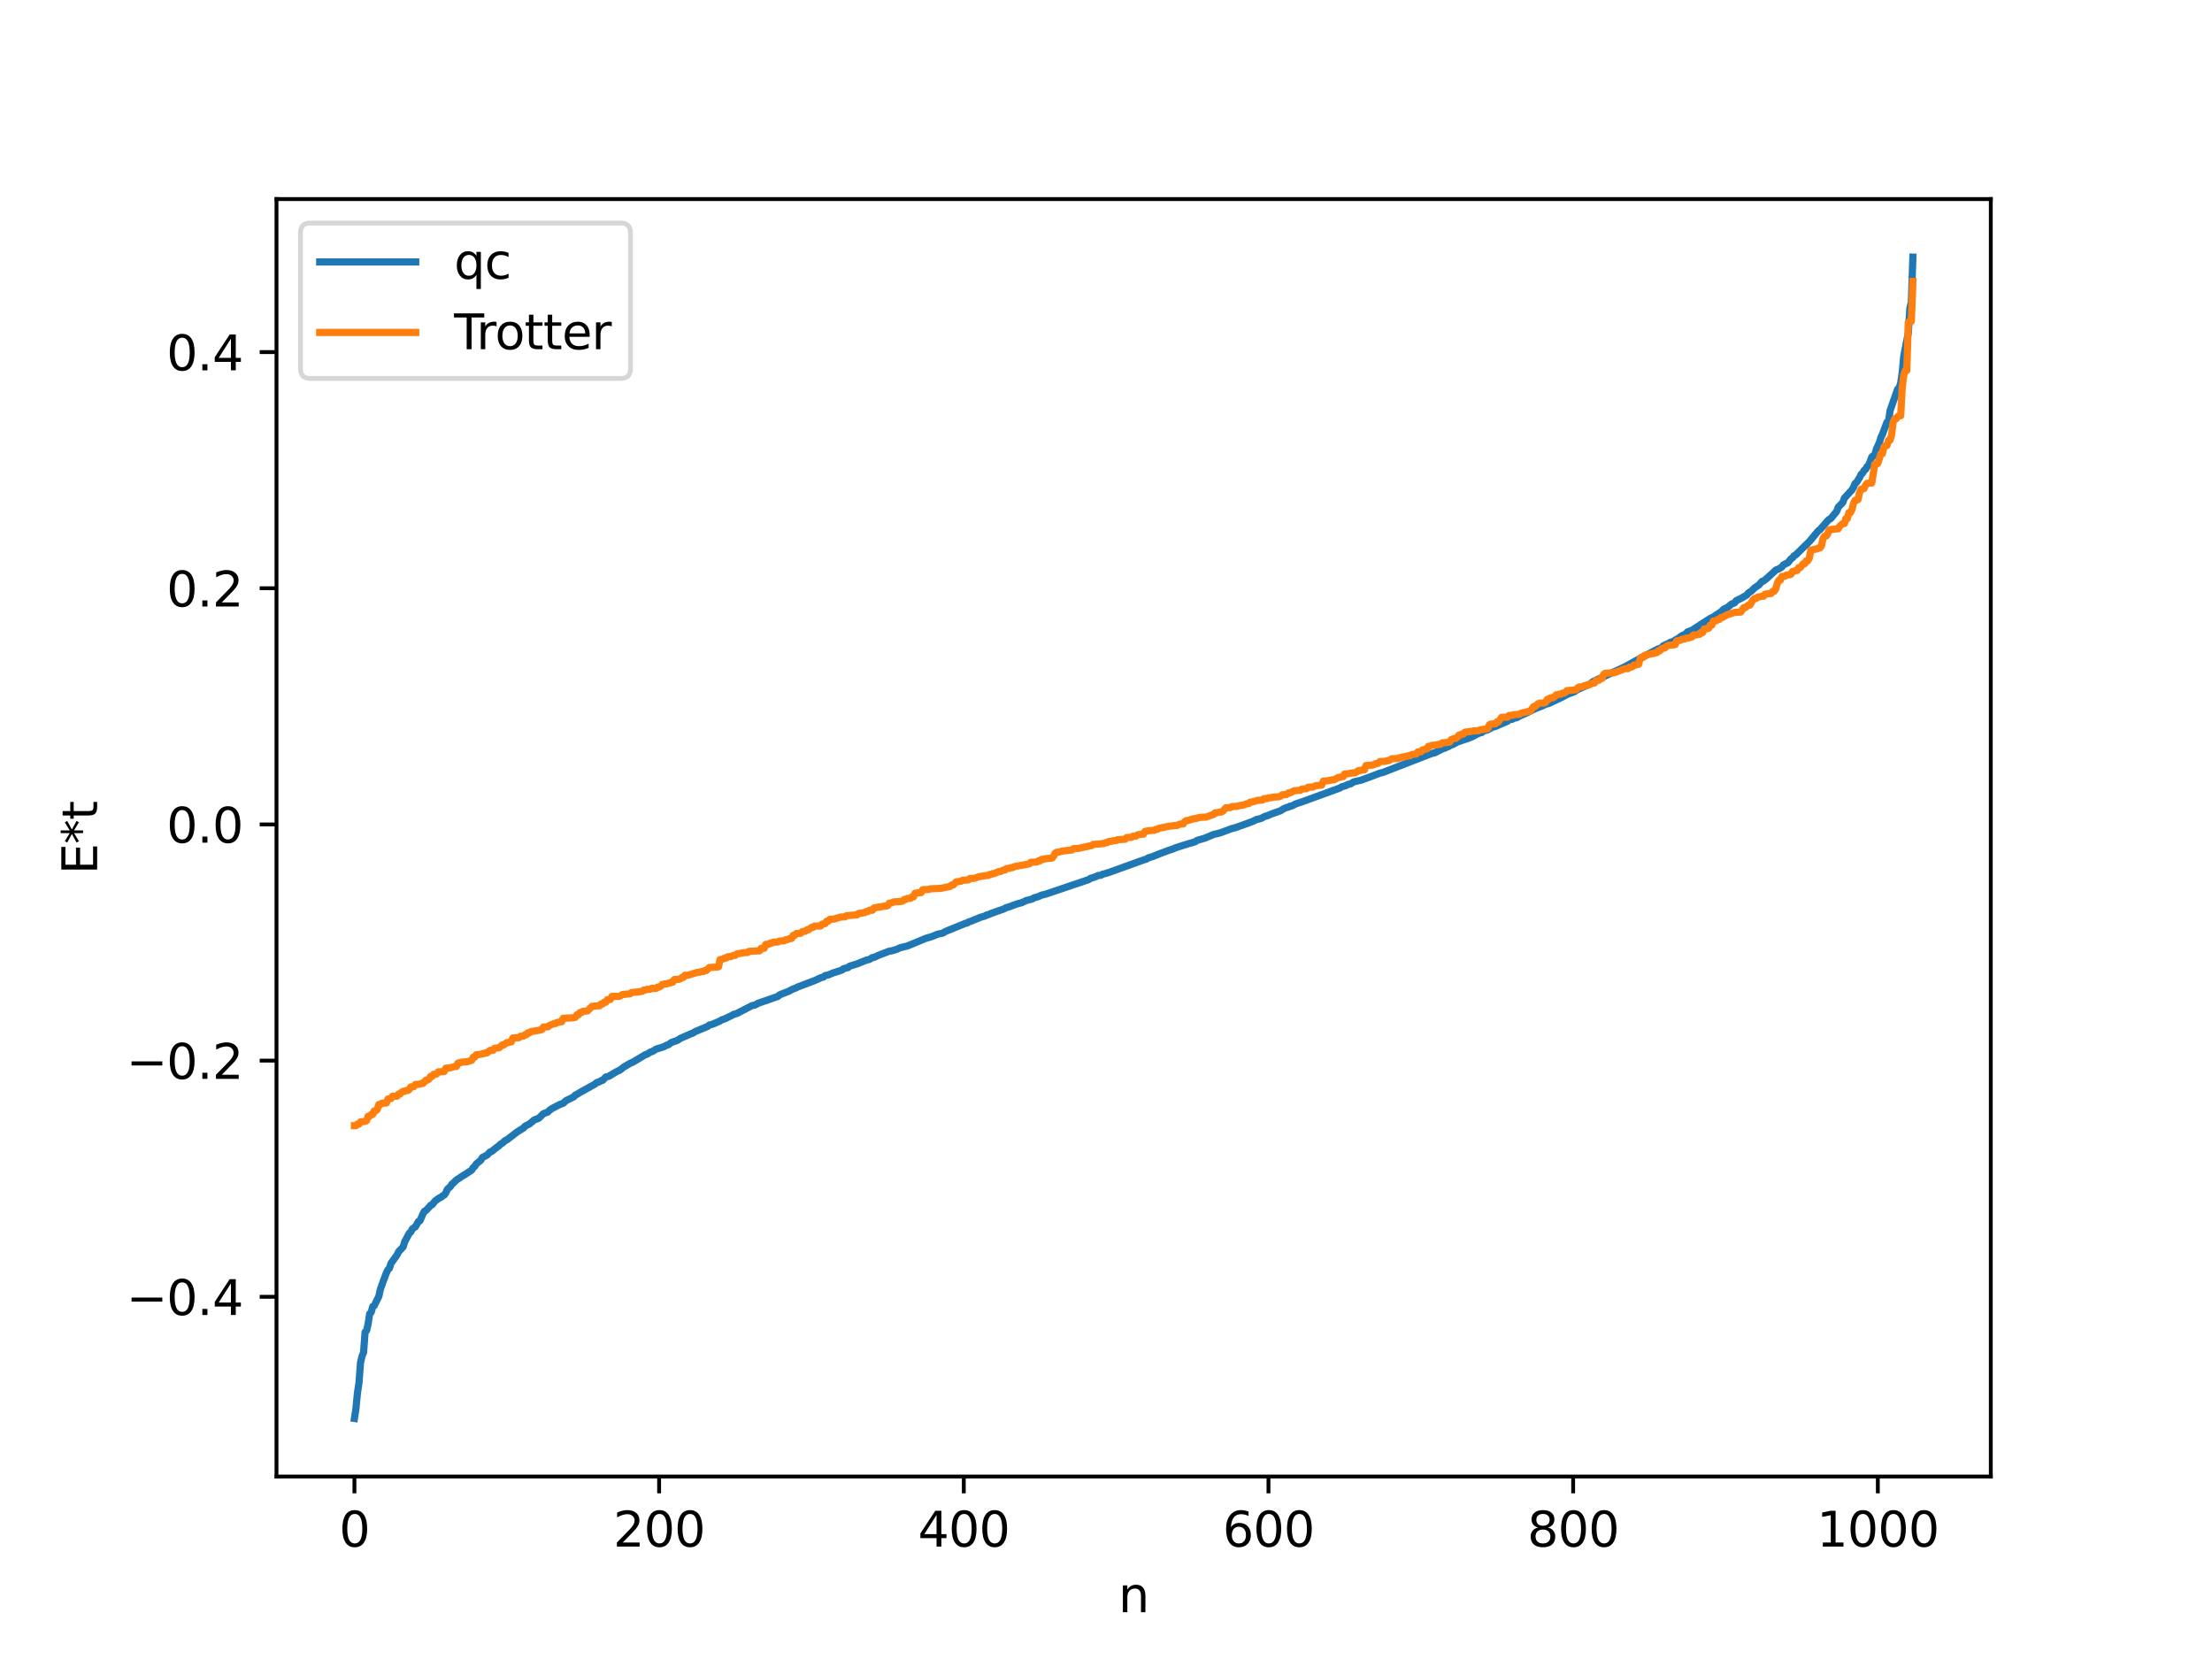 <?xml version="1.0" encoding="utf-8" standalone="no"?>
<!DOCTYPE svg PUBLIC "-//W3C//DTD SVG 1.1//EN"
  "http://www.w3.org/Graphics/SVG/1.1/DTD/svg11.dtd">
<svg xmlns:xlink="http://www.w3.org/1999/xlink" width="460.8pt" height="345.6pt" viewBox="0 0 460.8 345.6" xmlns="http://www.w3.org/2000/svg" version="1.1">
 <defs>
  <style type="text/css">*{stroke-linejoin: round; stroke-linecap: butt}</style>
 </defs>
 <g id="figure_1">
  <g id="patch_1">
   <path d="M 0 345.6 
L 460.8 345.6 
L 460.8 0 
L 0 0 
z
" style="fill: #ffffff"/>
  </g>
  <g id="axes_1">
   <g id="patch_2">
    <path d="M 57.6 307.584 
L 414.72 307.584 
L 414.72 41.472 
L 57.6 41.472 
z
" style="fill: #ffffff"/>
   </g>
   <g id="matplotlib.axis_1">
    <g id="xtick_1">
     <g id="line2d_1">
      <defs>
       <path id="m1b4efe8c52" d="M 0 0 
L 0 3.5 
" style="stroke: #000000; stroke-width: 0.8"/>
      </defs>
      <g>
       <use xlink:href="#m1b4efe8c52" x="73.833" y="307.584" style="stroke: #000000; stroke-width: 0.8"/>
      </g>
     </g>
     <g id="text_1">
      <!-- 0 -->
      <g transform="translate(70.651 322.182) scale(0.1 -0.1)">
       <defs>
        <path id="DejaVuSans-30" d="M 2034 4250 
Q 1547 4250 1301 3770 
Q 1056 3291 1056 2328 
Q 1056 1369 1301 889 
Q 1547 409 2034 409 
Q 2525 409 2770 889 
Q 3016 1369 3016 2328 
Q 3016 3291 2770 3770 
Q 2525 4250 2034 4250 
z
M 2034 4750 
Q 2819 4750 3233 4129 
Q 3647 3509 3647 2328 
Q 3647 1150 3233 529 
Q 2819 -91 2034 -91 
Q 1250 -91 836 529 
Q 422 1150 422 2328 
Q 422 3509 836 4129 
Q 1250 4750 2034 4750 
z
" transform="scale(0.016)"/>
       </defs>
       <use xlink:href="#DejaVuSans-30"/>
      </g>
     </g>
    </g>
    <g id="xtick_2">
     <g id="line2d_2">
      <g>
       <use xlink:href="#m1b4efe8c52" x="137.304" y="307.584" style="stroke: #000000; stroke-width: 0.8"/>
      </g>
     </g>
     <g id="text_2">
      <!-- 200 -->
      <g transform="translate(127.76 322.182) scale(0.1 -0.1)">
       <defs>
        <path id="DejaVuSans-32" d="M 1228 531 
L 3431 531 
L 3431 0 
L 469 0 
L 469 531 
Q 828 903 1448 1529 
Q 2069 2156 2228 2338 
Q 2531 2678 2651 2914 
Q 2772 3150 2772 3378 
Q 2772 3750 2511 3984 
Q 2250 4219 1831 4219 
Q 1534 4219 1204 4116 
Q 875 4013 500 3803 
L 500 4441 
Q 881 4594 1212 4672 
Q 1544 4750 1819 4750 
Q 2544 4750 2975 4387 
Q 3406 4025 3406 3419 
Q 3406 3131 3298 2873 
Q 3191 2616 2906 2266 
Q 2828 2175 2409 1742 
Q 1991 1309 1228 531 
z
" transform="scale(0.016)"/>
       </defs>
       <use xlink:href="#DejaVuSans-32"/>
       <use xlink:href="#DejaVuSans-30" x="63.623"/>
       <use xlink:href="#DejaVuSans-30" x="127.246"/>
      </g>
     </g>
    </g>
    <g id="xtick_3">
     <g id="line2d_3">
      <g>
       <use xlink:href="#m1b4efe8c52" x="200.775" y="307.584" style="stroke: #000000; stroke-width: 0.8"/>
      </g>
     </g>
     <g id="text_3">
      <!-- 400 -->
      <g transform="translate(191.231 322.182) scale(0.1 -0.1)">
       <defs>
        <path id="DejaVuSans-34" d="M 2419 4116 
L 825 1625 
L 2419 1625 
L 2419 4116 
z
M 2253 4666 
L 3047 4666 
L 3047 1625 
L 3713 1625 
L 3713 1100 
L 3047 1100 
L 3047 0 
L 2419 0 
L 2419 1100 
L 313 1100 
L 313 1709 
L 2253 4666 
z
" transform="scale(0.016)"/>
       </defs>
       <use xlink:href="#DejaVuSans-34"/>
       <use xlink:href="#DejaVuSans-30" x="63.623"/>
       <use xlink:href="#DejaVuSans-30" x="127.246"/>
      </g>
     </g>
    </g>
    <g id="xtick_4">
     <g id="line2d_4">
      <g>
       <use xlink:href="#m1b4efe8c52" x="264.246" y="307.584" style="stroke: #000000; stroke-width: 0.8"/>
      </g>
     </g>
     <g id="text_4">
      <!-- 600 -->
      <g transform="translate(254.702 322.182) scale(0.1 -0.1)">
       <defs>
        <path id="DejaVuSans-36" d="M 2113 2584 
Q 1688 2584 1439 2293 
Q 1191 2003 1191 1497 
Q 1191 994 1439 701 
Q 1688 409 2113 409 
Q 2538 409 2786 701 
Q 3034 994 3034 1497 
Q 3034 2003 2786 2293 
Q 2538 2584 2113 2584 
z
M 3366 4563 
L 3366 3988 
Q 3128 4100 2886 4159 
Q 2644 4219 2406 4219 
Q 1781 4219 1451 3797 
Q 1122 3375 1075 2522 
Q 1259 2794 1537 2939 
Q 1816 3084 2150 3084 
Q 2853 3084 3261 2657 
Q 3669 2231 3669 1497 
Q 3669 778 3244 343 
Q 2819 -91 2113 -91 
Q 1303 -91 875 529 
Q 447 1150 447 2328 
Q 447 3434 972 4092 
Q 1497 4750 2381 4750 
Q 2619 4750 2861 4703 
Q 3103 4656 3366 4563 
z
" transform="scale(0.016)"/>
       </defs>
       <use xlink:href="#DejaVuSans-36"/>
       <use xlink:href="#DejaVuSans-30" x="63.623"/>
       <use xlink:href="#DejaVuSans-30" x="127.246"/>
      </g>
     </g>
    </g>
    <g id="xtick_5">
     <g id="line2d_5">
      <g>
       <use xlink:href="#m1b4efe8c52" x="327.717" y="307.584" style="stroke: #000000; stroke-width: 0.8"/>
      </g>
     </g>
     <g id="text_5">
      <!-- 800 -->
      <g transform="translate(318.173 322.182) scale(0.1 -0.1)">
       <defs>
        <path id="DejaVuSans-38" d="M 2034 2216 
Q 1584 2216 1326 1975 
Q 1069 1734 1069 1313 
Q 1069 891 1326 650 
Q 1584 409 2034 409 
Q 2484 409 2743 651 
Q 3003 894 3003 1313 
Q 3003 1734 2745 1975 
Q 2488 2216 2034 2216 
z
M 1403 2484 
Q 997 2584 770 2862 
Q 544 3141 544 3541 
Q 544 4100 942 4425 
Q 1341 4750 2034 4750 
Q 2731 4750 3128 4425 
Q 3525 4100 3525 3541 
Q 3525 3141 3298 2862 
Q 3072 2584 2669 2484 
Q 3125 2378 3379 2068 
Q 3634 1759 3634 1313 
Q 3634 634 3220 271 
Q 2806 -91 2034 -91 
Q 1263 -91 848 271 
Q 434 634 434 1313 
Q 434 1759 690 2068 
Q 947 2378 1403 2484 
z
M 1172 3481 
Q 1172 3119 1398 2916 
Q 1625 2713 2034 2713 
Q 2441 2713 2670 2916 
Q 2900 3119 2900 3481 
Q 2900 3844 2670 4047 
Q 2441 4250 2034 4250 
Q 1625 4250 1398 4047 
Q 1172 3844 1172 3481 
z
" transform="scale(0.016)"/>
       </defs>
       <use xlink:href="#DejaVuSans-38"/>
       <use xlink:href="#DejaVuSans-30" x="63.623"/>
       <use xlink:href="#DejaVuSans-30" x="127.246"/>
      </g>
     </g>
    </g>
    <g id="xtick_6">
     <g id="line2d_6">
      <g>
       <use xlink:href="#m1b4efe8c52" x="391.188" y="307.584" style="stroke: #000000; stroke-width: 0.8"/>
      </g>
     </g>
     <g id="text_6">
      <!-- 1000 -->
      <g transform="translate(378.463 322.182) scale(0.1 -0.1)">
       <defs>
        <path id="DejaVuSans-31" d="M 794 531 
L 1825 531 
L 1825 4091 
L 703 3866 
L 703 4441 
L 1819 4666 
L 2450 4666 
L 2450 531 
L 3481 531 
L 3481 0 
L 794 0 
L 794 531 
z
" transform="scale(0.016)"/>
       </defs>
       <use xlink:href="#DejaVuSans-31"/>
       <use xlink:href="#DejaVuSans-30" x="63.623"/>
       <use xlink:href="#DejaVuSans-30" x="127.246"/>
       <use xlink:href="#DejaVuSans-30" x="190.869"/>
      </g>
     </g>
    </g>
    <g id="text_7">
     <!-- n -->
     <g transform="translate(232.991 335.861) scale(0.1 -0.1)">
      <defs>
       <path id="DejaVuSans-6e" d="M 3513 2113 
L 3513 0 
L 2938 0 
L 2938 2094 
Q 2938 2591 2744 2837 
Q 2550 3084 2163 3084 
Q 1697 3084 1428 2787 
Q 1159 2491 1159 1978 
L 1159 0 
L 581 0 
L 581 3500 
L 1159 3500 
L 1159 2956 
Q 1366 3272 1645 3428 
Q 1925 3584 2291 3584 
Q 2894 3584 3203 3211 
Q 3513 2838 3513 2113 
z
" transform="scale(0.016)"/>
      </defs>
      <use xlink:href="#DejaVuSans-6e"/>
     </g>
    </g>
   </g>
   <g id="matplotlib.axis_2">
    <g id="ytick_1">
     <g id="line2d_7">
      <defs>
       <path id="mec7c86ef00" d="M 0 0 
L -3.5 0 
" style="stroke: #000000; stroke-width: 0.8"/>
      </defs>
      <g>
       <use xlink:href="#mec7c86ef00" x="57.6" y="270.141" style="stroke: #000000; stroke-width: 0.8"/>
      </g>
     </g>
     <g id="text_8">
      <!-- −0.4 -->
      <g transform="translate(26.317 273.94) scale(0.1 -0.1)">
       <defs>
        <path id="DejaVuSans-2212" d="M 678 2272 
L 4684 2272 
L 4684 1741 
L 678 1741 
L 678 2272 
z
" transform="scale(0.016)"/>
        <path id="DejaVuSans-2e" d="M 684 794 
L 1344 794 
L 1344 0 
L 684 0 
L 684 794 
z
" transform="scale(0.016)"/>
       </defs>
       <use xlink:href="#DejaVuSans-2212"/>
       <use xlink:href="#DejaVuSans-30" x="83.789"/>
       <use xlink:href="#DejaVuSans-2e" x="147.412"/>
       <use xlink:href="#DejaVuSans-34" x="179.199"/>
      </g>
     </g>
    </g>
    <g id="ytick_2">
     <g id="line2d_8">
      <g>
       <use xlink:href="#mec7c86ef00" x="57.6" y="220.943" style="stroke: #000000; stroke-width: 0.8"/>
      </g>
     </g>
     <g id="text_9">
      <!-- −0.2 -->
      <g transform="translate(26.317 224.742) scale(0.1 -0.1)">
       <use xlink:href="#DejaVuSans-2212"/>
       <use xlink:href="#DejaVuSans-30" x="83.789"/>
       <use xlink:href="#DejaVuSans-2e" x="147.412"/>
       <use xlink:href="#DejaVuSans-32" x="179.199"/>
      </g>
     </g>
    </g>
    <g id="ytick_3">
     <g id="line2d_9">
      <g>
       <use xlink:href="#mec7c86ef00" x="57.6" y="171.744" style="stroke: #000000; stroke-width: 0.8"/>
      </g>
     </g>
     <g id="text_10">
      <!-- 0.0 -->
      <g transform="translate(34.697 175.544) scale(0.1 -0.1)">
       <use xlink:href="#DejaVuSans-30"/>
       <use xlink:href="#DejaVuSans-2e" x="63.623"/>
       <use xlink:href="#DejaVuSans-30" x="95.41"/>
      </g>
     </g>
    </g>
    <g id="ytick_4">
     <g id="line2d_10">
      <g>
       <use xlink:href="#mec7c86ef00" x="57.6" y="122.546" style="stroke: #000000; stroke-width: 0.8"/>
      </g>
     </g>
     <g id="text_11">
      <!-- 0.2 -->
      <g transform="translate(34.697 126.345) scale(0.1 -0.1)">
       <use xlink:href="#DejaVuSans-30"/>
       <use xlink:href="#DejaVuSans-2e" x="63.623"/>
       <use xlink:href="#DejaVuSans-32" x="95.41"/>
      </g>
     </g>
    </g>
    <g id="ytick_5">
     <g id="line2d_11">
      <g>
       <use xlink:href="#mec7c86ef00" x="57.6" y="73.348" style="stroke: #000000; stroke-width: 0.8"/>
      </g>
     </g>
     <g id="text_12">
      <!-- 0.4 -->
      <g transform="translate(34.697 77.147) scale(0.1 -0.1)">
       <use xlink:href="#DejaVuSans-30"/>
       <use xlink:href="#DejaVuSans-2e" x="63.623"/>
       <use xlink:href="#DejaVuSans-34" x="95.41"/>
      </g>
     </g>
    </g>
    <g id="text_13">
     <!-- E*t -->
     <g transform="translate(20.238 182.148) rotate(-90) scale(0.1 -0.1)">
      <defs>
       <path id="DejaVuSans-45" d="M 628 4666 
L 3578 4666 
L 3578 4134 
L 1259 4134 
L 1259 2753 
L 3481 2753 
L 3481 2222 
L 1259 2222 
L 1259 531 
L 3634 531 
L 3634 0 
L 628 0 
L 628 4666 
z
" transform="scale(0.016)"/>
       <path id="DejaVuSans-2a" d="M 3009 3897 
L 1888 3291 
L 3009 2681 
L 2828 2375 
L 1778 3009 
L 1778 1831 
L 1422 1831 
L 1422 3009 
L 372 2375 
L 191 2681 
L 1313 3291 
L 191 3897 
L 372 4206 
L 1422 3572 
L 1422 4750 
L 1778 4750 
L 1778 3572 
L 2828 4206 
L 3009 3897 
z
" transform="scale(0.016)"/>
       <path id="DejaVuSans-74" d="M 1172 4494 
L 1172 3500 
L 2356 3500 
L 2356 3053 
L 1172 3053 
L 1172 1153 
Q 1172 725 1289 603 
Q 1406 481 1766 481 
L 2356 481 
L 2356 0 
L 1766 0 
Q 1100 0 847 248 
Q 594 497 594 1153 
L 594 3053 
L 172 3053 
L 172 3500 
L 594 3500 
L 594 4494 
L 1172 4494 
z
" transform="scale(0.016)"/>
      </defs>
      <use xlink:href="#DejaVuSans-45"/>
      <use xlink:href="#DejaVuSans-2a" x="63.184"/>
      <use xlink:href="#DejaVuSans-74" x="113.184"/>
     </g>
    </g>
   </g>
   <g id="line2d_12">
    <path d="M 73.833 295.488 
L 74.15 293.429 
L 74.467 290.146 
L 74.785 288.065 
L 75.102 283.866 
L 75.42 282.508 
L 75.737 281.754 
L 76.054 277.505 
L 76.372 277.158 
L 76.689 275.78 
L 77.006 273.693 
L 77.324 273.367 
L 77.641 272.177 
L 77.958 272.005 
L 78.91 270.078 
L 79.228 268.625 
L 79.862 266.84 
L 80.497 265.137 
L 80.815 264.506 
L 81.132 264.2 
L 81.449 263.186 
L 82.719 261.411 
L 83.036 260.757 
L 83.988 259.74 
L 84.305 258.69 
L 85.258 256.902 
L 85.575 256.638 
L 85.892 256.008 
L 86.527 255.569 
L 87.162 254.46 
L 87.479 254.326 
L 88.114 252.871 
L 88.431 252.314 
L 88.748 252.156 
L 89.383 251.469 
L 89.7 251.087 
L 90.018 250.976 
L 90.653 250.171 
L 91.605 249.505 
L 91.922 249.395 
L 92.239 249.081 
L 92.557 248.931 
L 92.874 248.468 
L 93.191 247.745 
L 93.826 247.184 
L 94.143 246.69 
L 94.461 246.434 
L 95.096 245.795 
L 95.73 245.389 
L 96.365 244.958 
L 97 244.589 
L 98.269 243.742 
L 98.586 243.214 
L 98.904 242.98 
L 99.221 242.456 
L 100.173 241.684 
L 100.491 241.118 
L 101.443 240.642 
L 102.077 239.973 
L 102.395 239.883 
L 103.347 239.116 
L 103.981 238.659 
L 104.299 238.327 
L 104.616 238.167 
L 105.251 237.587 
L 105.568 237.469 
L 107.79 235.759 
L 109.059 234.983 
L 109.377 234.604 
L 110.329 234.114 
L 111.281 233.312 
L 112.233 232.949 
L 113.185 232.011 
L 114.137 231.648 
L 114.454 231.293 
L 115.089 230.873 
L 116.676 230.059 
L 117.31 229.837 
L 117.945 229.269 
L 119.532 228.487 
L 119.849 228.117 
L 120.167 227.985 
L 120.801 227.585 
L 123.975 225.823 
L 124.292 225.518 
L 124.927 225.338 
L 125.244 225.093 
L 125.562 225.045 
L 126.196 224.362 
L 126.831 224.211 
L 128.1 223.436 
L 128.735 223.093 
L 129.053 222.982 
L 130.005 222.242 
L 131.274 221.505 
L 131.909 221.223 
L 134.448 219.704 
L 134.765 219.622 
L 135.4 219.21 
L 136.034 218.972 
L 136.669 218.55 
L 138.256 218.067 
L 138.891 217.726 
L 139.208 217.657 
L 139.843 217.172 
L 141.112 216.734 
L 141.747 216.308 
L 143.334 215.62 
L 143.968 215.336 
L 144.286 215.236 
L 144.92 214.86 
L 147.459 213.802 
L 147.777 213.513 
L 148.094 213.468 
L 148.729 213.245 
L 149.998 212.678 
L 150.315 212.47 
L 150.95 212.263 
L 152.537 211.49 
L 152.854 211.31 
L 153.489 211.128 
L 156.662 209.49 
L 157.297 209.361 
L 157.932 209.001 
L 162.058 207.575 
L 162.375 207.262 
L 163.644 206.749 
L 164.279 206.512 
L 165.231 206.004 
L 165.548 205.929 
L 166.183 205.6 
L 169.674 204.288 
L 170.943 203.7 
L 171.578 203.518 
L 171.896 203.225 
L 172.53 203.11 
L 173.482 202.701 
L 175.386 202.092 
L 175.704 201.808 
L 176.656 201.562 
L 176.973 201.276 
L 178.56 200.786 
L 180.464 200.023 
L 181.099 199.872 
L 181.734 199.477 
L 182.051 199.463 
L 183.003 199.009 
L 183.955 198.639 
L 185.224 198.159 
L 185.859 198.057 
L 186.811 197.761 
L 187.446 197.45 
L 189.033 197.064 
L 192.841 195.482 
L 194.11 195.115 
L 195.38 194.589 
L 196.332 194.412 
L 196.967 194.04 
L 201.092 192.357 
L 201.41 192.308 
L 201.727 192.081 
L 202.362 191.873 
L 204.266 191.084 
L 205.218 190.812 
L 205.535 190.603 
L 205.853 190.558 
L 206.487 190.279 
L 208.391 189.605 
L 209.026 189.39 
L 209.661 189.06 
L 210.296 188.889 
L 211.565 188.403 
L 212.2 188.206 
L 212.834 188.05 
L 213.786 187.603 
L 215.056 187.27 
L 215.373 187.049 
L 216.325 186.779 
L 216.96 186.479 
L 217.912 186.241 
L 226.798 183.238 
L 227.115 183.004 
L 228.385 182.585 
L 228.702 182.398 
L 229.337 182.329 
L 229.654 182.135 
L 230.924 181.776 
L 237.588 179.371 
L 238.54 179.044 
L 238.858 178.957 
L 239.175 178.719 
L 240.127 178.434 
L 241.714 177.796 
L 243.618 177.086 
L 244.253 176.899 
L 244.887 176.611 
L 246.157 176.201 
L 247.743 175.712 
L 248.378 175.539 
L 249.013 175.335 
L 249.33 175.085 
L 250.917 174.62 
L 251.552 174.367 
L 252.821 173.829 
L 254.091 173.535 
L 256.629 172.6 
L 257.264 172.45 
L 259.168 171.772 
L 261.072 171.073 
L 261.707 170.738 
L 262.659 170.505 
L 263.611 170.018 
L 263.929 169.976 
L 264.881 169.562 
L 266.785 168.886 
L 267.42 168.475 
L 268.054 168.205 
L 268.372 168.159 
L 268.689 167.952 
L 269.006 167.931 
L 269.958 167.459 
L 271.545 166.923 
L 279.162 164.138 
L 279.479 163.913 
L 280.431 163.639 
L 280.748 163.431 
L 281.383 163.281 
L 282.018 162.876 
L 283.605 162.505 
L 286.143 161.564 
L 287.413 161.071 
L 288.048 160.927 
L 298.203 156.979 
L 298.838 156.837 
L 300.742 155.897 
L 301.059 155.839 
L 301.377 155.624 
L 301.694 155.556 
L 302.329 155.175 
L 302.646 155.107 
L 303.598 154.569 
L 305.82 153.823 
L 306.772 153.434 
L 307.724 152.923 
L 308.358 152.649 
L 308.676 152.602 
L 308.993 152.316 
L 309.945 152.009 
L 310.897 151.503 
L 311.532 151.329 
L 314.071 150.229 
L 314.388 149.931 
L 315.023 149.841 
L 315.34 149.642 
L 315.975 149.5 
L 316.61 149.148 
L 317.244 148.854 
L 317.879 148.595 
L 320.1 147.495 
L 321.053 147.163 
L 322.005 146.703 
L 322.639 146.55 
L 325.496 145.191 
L 326.448 144.661 
L 328.034 144.063 
L 328.669 143.621 
L 331.208 142.515 
L 331.843 141.994 
L 338.507 138.895 
L 341.998 136.961 
L 345.489 135.147 
L 345.806 135.099 
L 346.124 134.934 
L 346.441 134.564 
L 347.076 134.263 
L 347.71 133.965 
L 348.028 133.772 
L 348.662 133.62 
L 348.98 133.33 
L 349.615 133.005 
L 350.249 132.501 
L 351.201 132.053 
L 351.519 131.64 
L 352.471 131.297 
L 356.279 128.815 
L 356.914 128.558 
L 357.548 128.079 
L 358.5 127.488 
L 359.135 126.866 
L 359.77 126.608 
L 360.722 125.833 
L 361.357 125.58 
L 361.674 125.137 
L 362.626 124.679 
L 363.896 123.955 
L 364.213 123.526 
L 364.848 123.139 
L 365.482 122.491 
L 366.434 121.825 
L 367.069 121.108 
L 367.386 121.037 
L 368.021 120.525 
L 369.608 119.071 
L 369.925 118.752 
L 370.56 118.519 
L 371.195 118.111 
L 371.512 117.672 
L 372.464 117.217 
L 373.099 116.411 
L 373.416 116.216 
L 373.734 115.782 
L 374.051 115.621 
L 376.907 112.834 
L 378.811 110.549 
L 379.129 110.336 
L 380.715 108.513 
L 381.033 108.201 
L 381.35 108.056 
L 382.62 106.521 
L 382.937 105.651 
L 383.889 104.683 
L 384.206 103.784 
L 385.793 102.056 
L 386.11 101.529 
L 386.428 100.731 
L 386.745 100.497 
L 387.38 99.488 
L 387.697 98.816 
L 388.015 98.529 
L 388.332 98.006 
L 388.649 97.747 
L 388.967 97.177 
L 389.284 96.926 
L 389.919 95.227 
L 390.236 94.95 
L 390.553 94.882 
L 390.871 93.597 
L 391.505 92.206 
L 391.823 91.13 
L 392.14 90.48 
L 393.092 87.943 
L 393.41 87.838 
L 393.727 85.562 
L 395.314 81.057 
L 395.631 80.806 
L 395.948 79.833 
L 396.266 77.604 
L 396.583 74.202 
L 397.535 69.332 
L 397.853 64.319 
L 398.17 62.919 
L 398.487 53.568 
L 398.487 53.568 
" clip-path="url(#p89cc7b7863)" style="fill: none; stroke: #1f77b4; stroke-width: 1.5; stroke-linecap: square"/>
   </g>
   <g id="line2d_13">
    <path d="M 73.833 234.504 
L 74.15 234.504 
L 74.467 234.166 
L 74.785 234.166 
L 75.102 233.702 
L 76.054 233.615 
L 76.372 233.434 
L 76.689 232.532 
L 77.006 232.532 
L 77.324 232.158 
L 77.641 232.158 
L 77.958 231.409 
L 78.276 231.409 
L 78.593 231.14 
L 78.91 230.091 
L 79.228 230.091 
L 79.545 229.828 
L 80.497 229.771 
L 80.815 228.953 
L 81.449 228.852 
L 81.767 228.366 
L 82.719 228.354 
L 83.036 227.9 
L 83.353 227.9 
L 83.671 227.505 
L 83.988 227.346 
L 84.305 227.346 
L 84.623 227.17 
L 84.94 227.17 
L 85.258 226.965 
L 85.575 226.425 
L 86.21 226.365 
L 86.527 225.916 
L 87.479 225.859 
L 87.796 225.693 
L 88.114 225.693 
L 88.748 225.005 
L 89.066 225.005 
L 89.383 224.768 
L 89.7 224.226 
L 90.018 224.226 
L 90.335 223.794 
L 90.97 223.726 
L 91.287 223.289 
L 92.557 223.221 
L 92.874 222.522 
L 93.826 222.433 
L 94.778 222.159 
L 95.096 222.159 
L 95.413 221.446 
L 95.73 221.446 
L 96.048 221.277 
L 97.317 221.177 
L 98.269 220.869 
L 98.586 220.219 
L 98.904 220.219 
L 99.221 219.72 
L 100.173 219.639 
L 100.491 219.488 
L 100.808 219.488 
L 101.125 219.335 
L 101.443 219.335 
L 102.077 218.809 
L 102.712 218.8 
L 103.029 218.374 
L 103.981 218.267 
L 104.616 217.685 
L 104.934 217.685 
L 105.568 217.202 
L 105.886 217.202 
L 106.203 217.053 
L 106.52 217.053 
L 106.838 216.223 
L 108.107 216.168 
L 108.424 215.874 
L 109.059 215.836 
L 109.377 215.532 
L 109.694 215.532 
L 110.011 215.138 
L 110.329 215.138 
L 110.646 214.88 
L 111.281 214.803 
L 111.915 214.694 
L 112.867 214.493 
L 113.185 213.952 
L 114.137 213.909 
L 114.454 213.619 
L 115.406 213.231 
L 115.724 213.231 
L 116.041 212.983 
L 116.358 212.983 
L 116.676 212.854 
L 116.993 212.854 
L 117.31 212.129 
L 119.215 212.041 
L 119.849 211.93 
L 120.167 211.412 
L 120.484 211.412 
L 120.801 210.929 
L 121.119 210.929 
L 121.436 210.685 
L 122.388 210.593 
L 123.34 209.627 
L 124.927 209.504 
L 125.244 209.126 
L 125.562 209.126 
L 125.879 208.785 
L 126.196 208.785 
L 126.514 208.246 
L 127.148 208.213 
L 127.466 207.573 
L 129.053 207.563 
L 129.687 207.18 
L 131.274 207.024 
L 131.591 206.753 
L 132.861 206.648 
L 133.813 206.477 
L 134.13 206.24 
L 134.448 206.24 
L 134.765 206.108 
L 135.4 206.089 
L 135.717 205.905 
L 136.669 205.902 
L 136.986 205.629 
L 137.304 205.629 
L 137.621 205.468 
L 137.939 205.084 
L 138.573 204.966 
L 138.891 204.966 
L 139.208 204.803 
L 139.525 204.803 
L 139.843 204.601 
L 140.16 204.601 
L 140.477 204.057 
L 141.429 204.012 
L 141.747 203.905 
L 142.064 203.618 
L 142.381 203.618 
L 142.699 203.154 
L 143.334 203.153 
L 145.238 202.568 
L 145.555 202.568 
L 146.19 202.383 
L 146.507 202.383 
L 146.824 202.176 
L 147.142 202.176 
L 147.777 201.536 
L 149.363 201.459 
L 149.681 201.406 
L 149.998 199.89 
L 150.315 199.89 
L 150.95 199.583 
L 151.267 199.583 
L 151.585 199.314 
L 152.22 199.28 
L 152.854 199.013 
L 153.172 199.013 
L 153.489 198.725 
L 154.441 198.554 
L 155.076 198.448 
L 155.71 198.433 
L 156.028 198.189 
L 158.249 198.067 
L 158.567 197.549 
L 159.201 197.542 
L 159.519 196.727 
L 160.153 196.704 
L 160.471 196.463 
L 160.788 196.46 
L 161.105 196.271 
L 162.058 196.235 
L 162.375 196.028 
L 163.327 195.988 
L 163.644 195.772 
L 163.962 195.772 
L 164.279 195.601 
L 164.914 195.492 
L 165.231 194.848 
L 165.548 194.848 
L 165.866 194.49 
L 166.818 194.412 
L 167.135 194.075 
L 167.77 193.999 
L 168.087 193.704 
L 168.405 193.704 
L 169.039 193.194 
L 169.357 193.194 
L 169.674 192.925 
L 170.943 192.902 
L 171.261 192.517 
L 171.896 192.407 
L 172.213 191.906 
L 172.53 191.906 
L 172.848 191.522 
L 173.8 191.449 
L 175.069 191.038 
L 176.021 190.996 
L 176.339 190.76 
L 178.56 190.574 
L 178.877 190.277 
L 179.512 190.232 
L 179.829 190.114 
L 180.147 190.114 
L 180.464 189.896 
L 180.781 189.896 
L 181.099 189.638 
L 181.734 189.619 
L 182.051 189.162 
L 183.003 188.958 
L 183.32 188.958 
L 183.955 188.798 
L 184.272 188.798 
L 184.907 188.68 
L 185.224 188.159 
L 185.542 188.159 
L 186.177 187.887 
L 187.763 187.785 
L 188.081 187.675 
L 188.398 187.357 
L 188.715 187.357 
L 189.033 187.158 
L 189.667 187.15 
L 189.985 186.832 
L 190.302 186.832 
L 190.62 186.08 
L 191.254 185.989 
L 191.889 185.952 
L 192.206 185.333 
L 193.476 185.297 
L 193.793 185.161 
L 196.015 185.054 
L 197.919 184.668 
L 198.236 184.366 
L 198.553 184.366 
L 199.188 183.702 
L 200.14 183.594 
L 200.458 183.395 
L 201.727 183.304 
L 202.044 183.006 
L 202.996 182.972 
L 203.948 182.629 
L 205.535 182.375 
L 205.853 182.375 
L 206.17 182.16 
L 206.487 182.16 
L 206.805 181.983 
L 207.122 181.983 
L 208.074 181.556 
L 208.391 181.556 
L 209.026 181.251 
L 209.343 181.251 
L 209.661 180.945 
L 210.296 180.878 
L 210.613 180.75 
L 210.93 180.75 
L 211.248 180.542 
L 214.421 179.961 
L 214.739 179.632 
L 216.008 179.557 
L 216.325 179.328 
L 216.643 179.328 
L 216.96 179.024 
L 217.277 179.024 
L 217.912 178.861 
L 219.181 178.746 
L 219.499 178.356 
L 219.816 177.723 
L 220.134 177.533 
L 220.451 177.533 
L 221.403 177.271 
L 223.307 177.067 
L 223.624 176.793 
L 224.577 176.747 
L 227.433 176.136 
L 227.75 175.892 
L 229.02 175.826 
L 229.654 175.731 
L 229.972 175.722 
L 230.289 175.551 
L 230.606 175.551 
L 230.924 175.313 
L 231.558 175.259 
L 231.876 175.14 
L 232.51 175.103 
L 232.828 174.921 
L 234.415 174.827 
L 234.732 174.473 
L 235.684 174.448 
L 236.001 174.197 
L 236.636 174.18 
L 236.953 173.915 
L 237.588 173.811 
L 238.223 173.768 
L 238.54 173.186 
L 239.492 173.027 
L 240.444 172.978 
L 240.762 172.776 
L 241.079 172.776 
L 241.396 172.55 
L 242.983 172.245 
L 243.618 172.089 
L 243.935 172.089 
L 244.57 171.977 
L 245.205 171.963 
L 245.839 171.653 
L 246.474 171.636 
L 246.791 171.171 
L 247.109 170.941 
L 247.426 170.941 
L 248.696 170.536 
L 249.013 170.536 
L 249.965 170.264 
L 251.234 170.217 
L 252.821 169.642 
L 253.139 169.317 
L 253.456 169.317 
L 254.091 169.163 
L 254.408 169.163 
L 254.725 169.004 
L 255.36 168.293 
L 256.312 168.24 
L 256.629 168.016 
L 257.581 167.988 
L 258.534 167.766 
L 258.851 167.766 
L 259.803 167.412 
L 260.12 167.412 
L 260.438 167.094 
L 260.755 167.094 
L 262.024 166.717 
L 262.977 166.686 
L 263.294 166.375 
L 263.929 166.373 
L 264.246 166.187 
L 264.881 166.182 
L 265.198 166.048 
L 266.467 165.975 
L 266.785 165.852 
L 267.102 165.575 
L 268.054 165.491 
L 268.372 165.185 
L 268.689 165.185 
L 269.641 164.723 
L 270.91 164.622 
L 271.228 164.368 
L 272.18 164.295 
L 272.497 163.982 
L 273.449 163.969 
L 274.084 163.671 
L 275.036 163.583 
L 275.353 163.523 
L 275.671 162.718 
L 276.623 162.636 
L 277.575 162.447 
L 277.892 162.447 
L 278.844 161.935 
L 279.162 161.935 
L 279.479 161.794 
L 279.796 161.794 
L 280.114 161.234 
L 280.748 161.192 
L 281.383 161.089 
L 282.018 160.993 
L 282.335 160.993 
L 282.97 160.547 
L 283.287 160.547 
L 283.605 160.426 
L 284.239 160.379 
L 284.557 159.482 
L 285.826 159.389 
L 286.143 159.325 
L 286.461 159.109 
L 287.096 159.013 
L 287.413 158.649 
L 288.682 158.596 
L 289 158.458 
L 289.317 158.458 
L 289.952 158.058 
L 291.221 158.017 
L 291.539 157.839 
L 291.856 157.839 
L 292.173 157.682 
L 292.491 157.682 
L 292.808 157.559 
L 293.125 157.559 
L 293.443 157.418 
L 293.76 157.418 
L 294.077 157.193 
L 295.029 157.074 
L 295.347 156.639 
L 295.981 156.62 
L 296.299 156.236 
L 297.251 156.012 
L 297.568 155.475 
L 297.886 155.475 
L 298.203 155.286 
L 299.155 155.196 
L 299.79 155.044 
L 300.107 155.044 
L 300.424 154.76 
L 301.377 154.673 
L 302.011 154.584 
L 302.329 154.071 
L 302.963 153.818 
L 303.281 153.818 
L 303.598 153.58 
L 303.915 153.133 
L 304.233 153.133 
L 304.55 152.892 
L 304.867 152.892 
L 305.185 152.516 
L 306.137 152.419 
L 307.089 152.253 
L 308.041 152.206 
L 308.358 152.023 
L 309.31 151.917 
L 309.945 151.778 
L 310.262 150.98 
L 310.58 150.834 
L 311.532 150.768 
L 311.849 150.369 
L 312.167 150.369 
L 312.801 149.437 
L 314.071 149.392 
L 314.388 149.031 
L 315.023 149.024 
L 315.34 148.869 
L 316.61 148.782 
L 316.927 148.545 
L 318.831 148.116 
L 319.466 147.195 
L 319.783 147.195 
L 320.418 146.59 
L 320.735 146.466 
L 321.687 146.454 
L 322.005 146.275 
L 322.322 145.685 
L 322.639 145.685 
L 322.957 145.389 
L 323.591 145.339 
L 324.226 144.726 
L 324.543 144.726 
L 324.861 144.588 
L 325.178 144.588 
L 325.496 144.398 
L 325.813 144.398 
L 326.13 144.23 
L 326.448 143.86 
L 327.4 143.793 
L 328.352 143.698 
L 328.669 143.286 
L 328.986 143.099 
L 329.621 143.082 
L 329.939 142.869 
L 330.256 142.869 
L 330.573 142.695 
L 330.891 142.695 
L 331.208 142.467 
L 332.16 142.27 
L 332.477 141.771 
L 333.112 141.7 
L 333.429 141.335 
L 333.747 141.335 
L 334.064 140.474 
L 334.381 140.268 
L 336.286 140.145 
L 338.507 139.302 
L 339.142 139.292 
L 339.459 138.983 
L 339.777 138.983 
L 340.094 138.856 
L 340.411 138.548 
L 340.729 138.548 
L 341.046 138.392 
L 341.363 138.392 
L 341.681 137.149 
L 341.998 136.941 
L 342.315 136.941 
L 342.633 136.504 
L 342.95 136.504 
L 343.585 136.259 
L 343.902 136.259 
L 344.22 136.137 
L 344.537 136.137 
L 344.854 135.964 
L 345.172 135.948 
L 345.489 135.546 
L 345.806 135.546 
L 346.124 135.152 
L 346.441 135.015 
L 346.758 135.015 
L 347.393 134.445 
L 348.345 134.383 
L 348.98 134.276 
L 349.297 133.503 
L 349.932 133.405 
L 350.567 133.144 
L 350.884 133.144 
L 351.201 132.945 
L 351.519 132.945 
L 352.471 132.693 
L 352.788 132.272 
L 353.423 132.262 
L 353.74 132.14 
L 354.058 132.14 
L 354.375 131.777 
L 354.692 131.777 
L 355.01 131.027 
L 355.644 130.949 
L 355.962 130.86 
L 356.279 130.232 
L 356.596 130.232 
L 356.914 129.381 
L 357.548 129.32 
L 357.866 129.03 
L 358.183 129.03 
L 358.5 128.637 
L 358.818 128.637 
L 359.77 128.078 
L 361.357 127.575 
L 362.626 127.504 
L 363.261 126.577 
L 363.578 126.577 
L 364.213 126.063 
L 364.53 126.063 
L 365.165 124.992 
L 365.482 124.677 
L 365.8 124.677 
L 366.117 124.422 
L 367.069 124.198 
L 367.386 124.198 
L 367.704 123.777 
L 368.973 123.625 
L 369.291 123.172 
L 369.608 123.172 
L 369.925 122.676 
L 370.243 121.515 
L 370.56 120.876 
L 370.877 120.876 
L 371.195 120.084 
L 371.829 120.034 
L 372.147 119.79 
L 372.781 119.738 
L 373.099 119.608 
L 373.416 119.046 
L 373.734 119.017 
L 374.051 118.848 
L 374.368 118.848 
L 374.686 118.251 
L 375.003 118.251 
L 375.638 117.433 
L 375.955 117.433 
L 376.272 116.832 
L 376.59 116.832 
L 376.907 116.293 
L 377.224 114.586 
L 377.859 114.494 
L 378.177 114.372 
L 378.494 114.372 
L 378.811 114.147 
L 379.129 114.147 
L 379.446 113.697 
L 379.763 112.179 
L 380.081 111.683 
L 380.398 111.683 
L 380.715 111.309 
L 381.033 110.369 
L 381.667 110.285 
L 382.302 110.203 
L 382.937 110.166 
L 383.254 109.58 
L 383.889 109.076 
L 384.206 109.076 
L 384.524 108.034 
L 384.841 108.034 
L 385.158 106.783 
L 385.476 106.783 
L 385.793 106.164 
L 386.11 104.864 
L 386.428 104.218 
L 386.745 104.218 
L 387.062 104.062 
L 387.38 102.584 
L 387.697 101.884 
L 388.015 101.884 
L 388.332 101.746 
L 388.649 101.02 
L 388.967 100.675 
L 389.919 100.624 
L 390.553 96.708 
L 390.871 96.708 
L 391.188 96.542 
L 391.823 94.503 
L 392.14 94.503 
L 392.458 93.123 
L 392.775 92.823 
L 393.092 92.823 
L 393.41 91.722 
L 393.727 91.722 
L 394.044 90.668 
L 394.362 88.019 
L 394.679 87.259 
L 394.996 87.259 
L 395.314 86.802 
L 395.631 86.612 
L 395.948 86.612 
L 396.266 80.739 
L 396.583 78.172 
L 396.9 77.197 
L 397.218 77.197 
L 397.535 67.142 
L 397.853 66.919 
L 398.17 66.919 
L 398.487 58.647 
L 398.487 58.647 
" clip-path="url(#p89cc7b7863)" style="fill: none; stroke: #ff7f0e; stroke-width: 1.5; stroke-linecap: square"/>
   </g>
   <g id="patch_3">
    <path d="M 57.6 307.584 
L 57.6 41.472 
" style="fill: none; stroke: #000000; stroke-width: 0.8; stroke-linejoin: miter; stroke-linecap: square"/>
   </g>
   <g id="patch_4">
    <path d="M 414.72 307.584 
L 414.72 41.472 
" style="fill: none; stroke: #000000; stroke-width: 0.8; stroke-linejoin: miter; stroke-linecap: square"/>
   </g>
   <g id="patch_5">
    <path d="M 57.6 307.584 
L 414.72 307.584 
" style="fill: none; stroke: #000000; stroke-width: 0.8; stroke-linejoin: miter; stroke-linecap: square"/>
   </g>
   <g id="patch_6">
    <path d="M 57.6 41.472 
L 414.72 41.472 
" style="fill: none; stroke: #000000; stroke-width: 0.8; stroke-linejoin: miter; stroke-linecap: square"/>
   </g>
   <g id="legend_1">
    <g id="patch_7">
     <path d="M 64.6 78.828 
L 129.342 78.828 
Q 131.342 78.828 131.342 76.828 
L 131.342 48.472 
Q 131.342 46.472 129.342 46.472 
L 64.6 46.472 
Q 62.6 46.472 62.6 48.472 
L 62.6 76.828 
Q 62.6 78.828 64.6 78.828 
z
" style="fill: #ffffff; opacity: 0.8; stroke: #cccccc; stroke-linejoin: miter"/>
    </g>
    <g id="line2d_14">
     <path d="M 66.6 54.57 
L 76.6 54.57 
L 86.6 54.57 
" style="fill: none; stroke: #1f77b4; stroke-width: 1.5; stroke-linecap: square"/>
    </g>
    <g id="text_14">
     <!-- qc -->
     <g transform="translate(94.6 58.07) scale(0.1 -0.1)">
      <defs>
       <path id="DejaVuSans-71" d="M 947 1747 
Q 947 1113 1208 752 
Q 1469 391 1925 391 
Q 2381 391 2643 752 
Q 2906 1113 2906 1747 
Q 2906 2381 2643 2742 
Q 2381 3103 1925 3103 
Q 1469 3103 1208 2742 
Q 947 2381 947 1747 
z
M 2906 525 
Q 2725 213 2448 61 
Q 2172 -91 1784 -91 
Q 1150 -91 751 415 
Q 353 922 353 1747 
Q 353 2572 751 3078 
Q 1150 3584 1784 3584 
Q 2172 3584 2448 3432 
Q 2725 3281 2906 2969 
L 2906 3500 
L 3481 3500 
L 3481 -1331 
L 2906 -1331 
L 2906 525 
z
" transform="scale(0.016)"/>
       <path id="DejaVuSans-63" d="M 3122 3366 
L 3122 2828 
Q 2878 2963 2633 3030 
Q 2388 3097 2138 3097 
Q 1578 3097 1268 2742 
Q 959 2388 959 1747 
Q 959 1106 1268 751 
Q 1578 397 2138 397 
Q 2388 397 2633 464 
Q 2878 531 3122 666 
L 3122 134 
Q 2881 22 2623 -34 
Q 2366 -91 2075 -91 
Q 1284 -91 818 406 
Q 353 903 353 1747 
Q 353 2603 823 3093 
Q 1294 3584 2113 3584 
Q 2378 3584 2631 3529 
Q 2884 3475 3122 3366 
z
" transform="scale(0.016)"/>
      </defs>
      <use xlink:href="#DejaVuSans-71"/>
      <use xlink:href="#DejaVuSans-63" x="63.477"/>
     </g>
    </g>
    <g id="line2d_15">
     <path d="M 66.6 69.249 
L 76.6 69.249 
L 86.6 69.249 
" style="fill: none; stroke: #ff7f0e; stroke-width: 1.5; stroke-linecap: square"/>
    </g>
    <g id="text_15">
     <!-- Trotter -->
     <g transform="translate(94.6 72.749) scale(0.1 -0.1)">
      <defs>
       <path id="DejaVuSans-54" d="M -19 4666 
L 3928 4666 
L 3928 4134 
L 2272 4134 
L 2272 0 
L 1638 0 
L 1638 4134 
L -19 4134 
L -19 4666 
z
" transform="scale(0.016)"/>
       <path id="DejaVuSans-72" d="M 2631 2963 
Q 2534 3019 2420 3045 
Q 2306 3072 2169 3072 
Q 1681 3072 1420 2755 
Q 1159 2438 1159 1844 
L 1159 0 
L 581 0 
L 581 3500 
L 1159 3500 
L 1159 2956 
Q 1341 3275 1631 3429 
Q 1922 3584 2338 3584 
Q 2397 3584 2469 3576 
Q 2541 3569 2628 3553 
L 2631 2963 
z
" transform="scale(0.016)"/>
       <path id="DejaVuSans-6f" d="M 1959 3097 
Q 1497 3097 1228 2736 
Q 959 2375 959 1747 
Q 959 1119 1226 758 
Q 1494 397 1959 397 
Q 2419 397 2687 759 
Q 2956 1122 2956 1747 
Q 2956 2369 2687 2733 
Q 2419 3097 1959 3097 
z
M 1959 3584 
Q 2709 3584 3137 3096 
Q 3566 2609 3566 1747 
Q 3566 888 3137 398 
Q 2709 -91 1959 -91 
Q 1206 -91 779 398 
Q 353 888 353 1747 
Q 353 2609 779 3096 
Q 1206 3584 1959 3584 
z
" transform="scale(0.016)"/>
       <path id="DejaVuSans-65" d="M 3597 1894 
L 3597 1613 
L 953 1613 
Q 991 1019 1311 708 
Q 1631 397 2203 397 
Q 2534 397 2845 478 
Q 3156 559 3463 722 
L 3463 178 
Q 3153 47 2828 -22 
Q 2503 -91 2169 -91 
Q 1331 -91 842 396 
Q 353 884 353 1716 
Q 353 2575 817 3079 
Q 1281 3584 2069 3584 
Q 2775 3584 3186 3129 
Q 3597 2675 3597 1894 
z
M 3022 2063 
Q 3016 2534 2758 2815 
Q 2500 3097 2075 3097 
Q 1594 3097 1305 2825 
Q 1016 2553 972 2059 
L 3022 2063 
z
" transform="scale(0.016)"/>
      </defs>
      <use xlink:href="#DejaVuSans-54"/>
      <use xlink:href="#DejaVuSans-72" x="46.334"/>
      <use xlink:href="#DejaVuSans-6f" x="85.197"/>
      <use xlink:href="#DejaVuSans-74" x="146.379"/>
      <use xlink:href="#DejaVuSans-74" x="185.588"/>
      <use xlink:href="#DejaVuSans-65" x="224.797"/>
      <use xlink:href="#DejaVuSans-72" x="286.32"/>
     </g>
    </g>
   </g>
  </g>
 </g>
 <defs>
  <clipPath id="p89cc7b7863">
   <rect x="57.6" y="41.472" width="357.12" height="266.112"/>
  </clipPath>
 </defs>
</svg>
